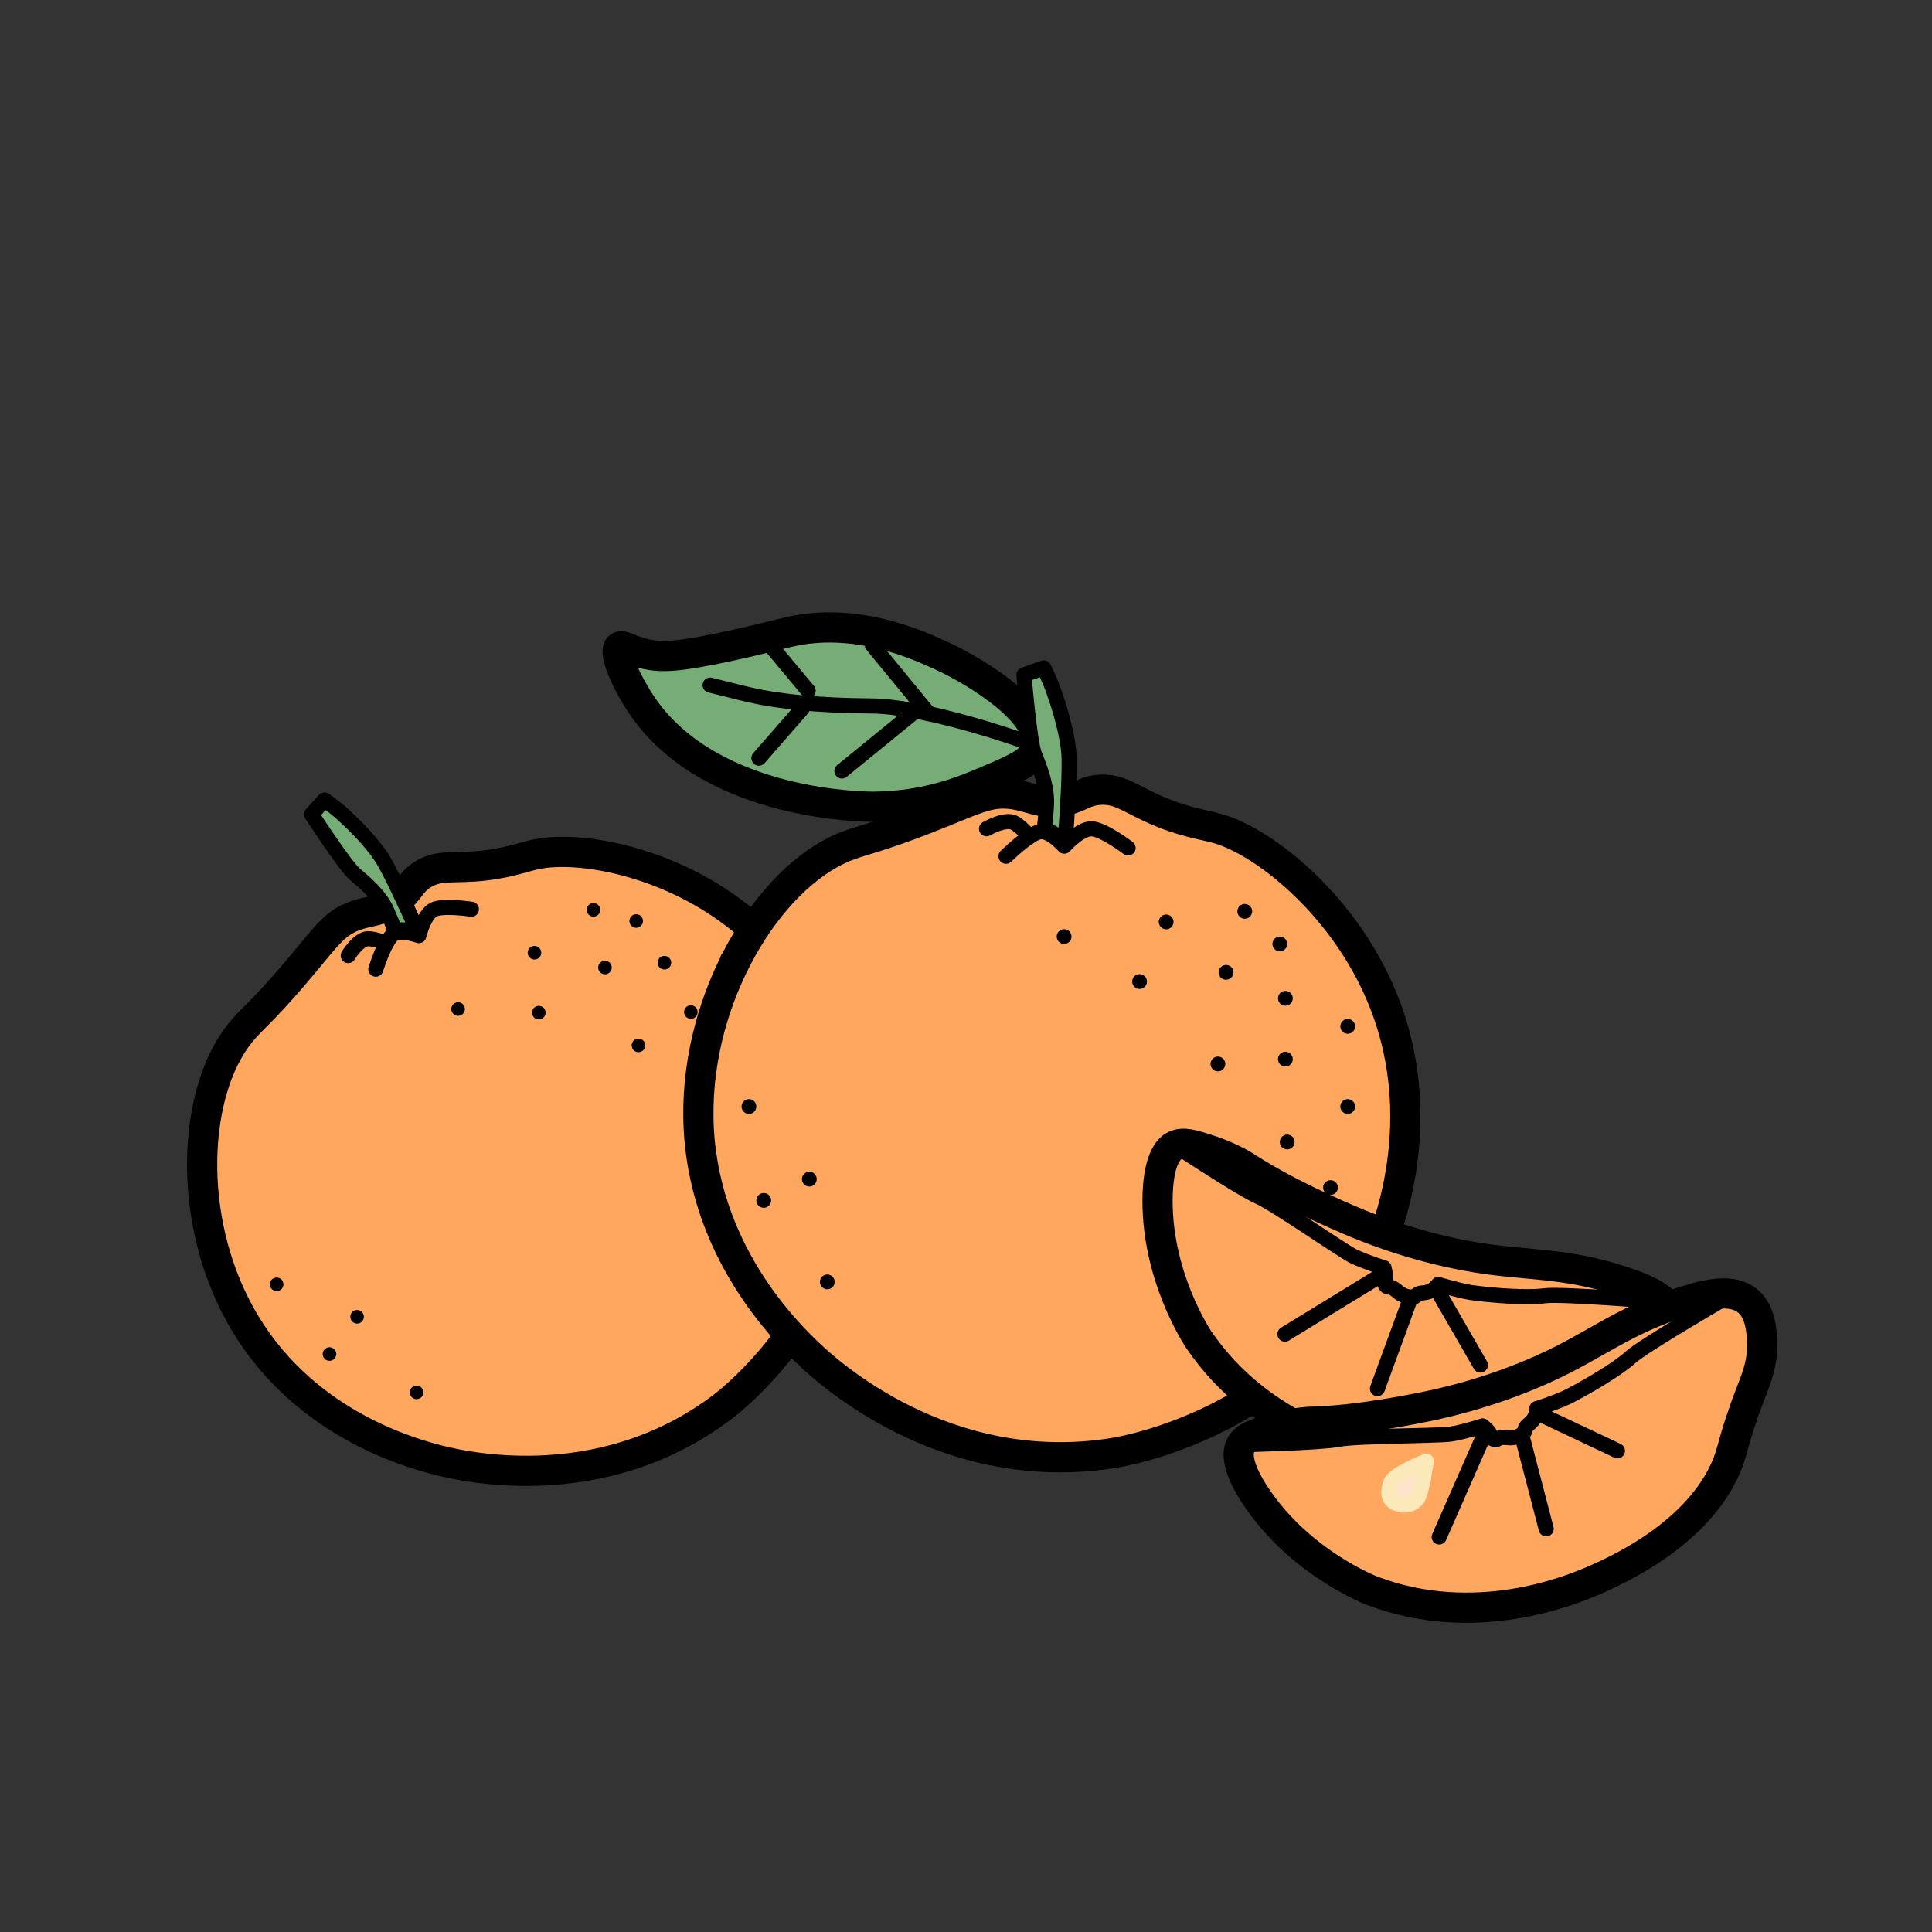 <?xml version="1.0" encoding="UTF-8"?>
<svg id="Calque_1" data-name="Calque 1" xmlns="http://www.w3.org/2000/svg" viewBox="0 0 128 128">
  <rect x="0" y="0" width="128" height="128" fill="#333333" stroke="none"/>
  <defs>
    <style>
      .cls-1, .cls-2, .cls-3, .cls-4, .cls-5, .cls-6 {
        stroke-linecap: round;
        stroke-linejoin: round;
      }

      .cls-1, .cls-3, .cls-4, .cls-5 {
        stroke: #000;
      }

      .cls-1, .cls-4 {
        fill: #76ac75;
      }

      .cls-2 {
        fill: #fee4cb;
        stroke: #fce9b9;
      }

      .cls-3, .cls-6 {
        fill: none;
      }

      .cls-4, .cls-5 {
        stroke-width: 2px;
      }

      .cls-5 {
        fill: #ffa75f;
      }

      .cls-6 {
        stroke: #fff;
        stroke-width: 8px;
      }
    </style>
  </defs>
  <g>
    <path class="cls-5" d="m23.55,60.66c-1.47.52-1.97,1.45-4.04,3.87-2.11,2.48-2.87,3-3.59,3.9-3.13,3.87-3.6,12.19-.01,18.67,3.92,7.09,11.11,9.09,12.79,9.55,1.4.39,10.89,2.85,19.2-3.46.69-.53,9.2-7.22,8.45-18.1-.09-1.27-.77-9.29-7.66-14.55-4.6-3.51-10.3-4.52-13.13-3.95-.98.2-2.09.68-4.19.82-1.57.1-2.4-.08-3.38.54-.86.55-.8,1.06-1.77,1.75-1,.71-1.68.61-2.67.96Z"/>
    <path class="cls-1" d="m27.7,61.79c-.37-.11-1.02-.26-1.52-.14-.21-.5-.4-.98-.56-1.33-.46-1.02-1.47-1.86-2.11-2.4s-2.87-3.97-2.87-3.97l.86-.95s.64.44,1.15.9,1.82,1.67,2.63,2.91c.56.85,1.74,3.44,2.43,4.98Z"/>
    <circle cx="30.35" cy="66.85" r=".45"/>
    <circle cx="27.6" cy="92.25" r=".45"/>
    <circle cx="23.66" cy="87.24" r=".45"/>
    <circle cx="21.83" cy="89.71" r=".45"/>
    <circle cx="18.33" cy="85.09" r=".45"/>
    <circle cx="35.41" cy="63.12" r=".45"/>
    <circle cx="39.32" cy="60.28" r=".45"/>
    <circle cx="42.15" cy="61.02" r=".45"/>
    <circle cx="40.08" cy="64.1" r=".45"/>
    <circle cx="35.7" cy="67.09" r=".45"/>
    <circle cx="42.3" cy="69.26" r=".45"/>
    <circle cx="45.77" cy="67.05" r=".45"/>
    <circle cx="44.02" cy="63.78" r=".45"/>
    <circle cx="48.18" cy="63.48" r=".45"/>
    <circle cx="50.5" cy="67.79" r=".45"/>
    <circle cx="48.27" cy="71.45" r=".45"/>
    <circle cx="51.91" cy="72.64" r=".45"/>
    <circle cx="52.23" cy="77.69" r=".45"/>
    <circle cx="50.04" cy="80.7" r=".45"/>
    <path class="cls-3" d="m31.23,60.24s-1.91-.3-2.53.04-.95,1.71-.95,1.71c0,0-.1-.04-.26-.08-.29-.09-.8-.2-1.19-.11-.07.02-.14.05-.2.08-.17.09-.33.31-.49.6-.39.7-.71,1.73-.71,1.73"/>
    <path class="cls-3" d="m23.07,63.31s.57-.94,1.17-1.1c.27-.07.84.09,1.36.27"/>
  </g>
  <g>
    <path class="cls-5" d="m67.18,52.63c-1.68-.26-2.63.37-5.86,1.63-3.29,1.28-4.29,1.4-5.44,1.88-4.98,2.09-9.71,9.81-9.61,17.85.11,8.8,5.96,14.41,7.33,15.72,1.14,1.09,8.95,8.33,20.14,6.56.94-.15,12.52-2.18,17.4-12.97.57-1.26,4.04-9.29.15-17.85-2.59-5.72-7.53-9.63-10.53-10.53-1.03-.31-2.35-.42-4.43-1.37-1.55-.71-2.25-1.32-3.51-1.22-1.1.08-1.31.6-2.59.76-1.33.17-1.92-.28-3.05-.46Z"/>
    <path class="cls-4" d="m68.68,49.46c.48-2.08-3.66-4.8-6.31-6.02-1.59-.73-5.7-2.62-10.19-1.55-.79.19-4.33,1.11-6.8,1.46-1.04.14-1.74.16-2.52,0-1.11-.23-1.61-.67-1.84-.49-.43.36.57,2.55,1.65,4.08,4.63,6.53,14.81,6.51,15.24,6.51,3.5-.05,5.81-1,7.57-1.75,1.88-.8,2.99-1.28,3.2-2.23Z"/>
    <path class="cls-1" d="m70.57,55.85c-.3-.3-.85-.77-1.38-.92.06-.58.12-1.14.14-1.56.08-1.22-.45-2.54-.79-3.39s-.7-5.27-.7-5.27l1.31-.46s.38.75.63,1.45.88,2.54,1.03,4.14c.1,1.1-.11,4.18-.24,6.01Z"/>
    <circle cx="70.5" cy="62.05" r=".49"/>
    <circle cx="54.81" cy="84.93" r=".49"/>
    <circle cx="53.62" cy="78.12" r=".49"/>
    <circle cx="50.6" cy="79.53" r=".49"/>
    <circle cx="49.62" cy="73.31" r=".49"/>
    <circle cx="77.26" cy="61.08" r=".49"/>
    <circle cx="82.47" cy="60.38" r=".49"/>
    <circle cx="84.79" cy="62.54" r=".49"/>
    <circle cx="81.23" cy="64.42" r=".49"/>
    <circle cx="75.5" cy="65.03" r=".49"/>
    <circle cx="80.69" cy="70.49" r=".49"/>
    <circle cx="85.16" cy="70.17" r=".49"/>
    <circle cx="85.16" cy="66.14" r=".49"/>
    <circle cx="89.29" cy="68" r=".49"/>
    <circle cx="89.29" cy="73.31" r=".49"/>
    <circle cx="85.28" cy="75.66" r=".49"/>
    <circle cx="88.15" cy="78.68" r=".49"/>
    <circle cx="85.87" cy="83.67" r=".49"/>
    <circle cx="82.21" cy="85.42" r=".49"/>
    <path class="cls-3" d="m74.74,56.18s-1.67-1.27-2.44-1.27-1.79,1.15-1.79,1.15c0,0-.07-.09-.21-.21-.23-.23-.66-.61-1.08-.72-.07-.02-.16-.03-.23-.03-.21,0-.48.13-.77.33-.73.47-1.57,1.3-1.57,1.3"/>
    <path class="cls-3" d="m65.36,54.91s1.03-.61,1.69-.45c.3.07.76.51,1.17.96"/>
    <path class="cls-3" d="m67.76,49.07s-6.35-2.27-10.03-2.3-6.35-.3-8.51-.84l-2.17-.54"/>
    <line class="cls-3" x1="51.01" y1="42.73" x2="53.54" y2="45.76"/>
    <line class="cls-3" x1="57.79" y1="42.73" x2="61.53" y2="47.28"/>
    <line class="cls-3" x1="55.78" y1="51.08" x2="60.5" y2="47.23"/>
    <line class="cls-3" x1="50.28" y1="50.23" x2="53.15" y2="46.94"/>
  </g>
  <g>
    <path class="cls-5" d="m107.98,85.06c-3.72-1.33-6.29-1.21-9.33-1.62-1.96-.26-5.39-.95-9.3-2.63-4.18-1.8-6.09-3.05-6.92-3.58,0,0-.95-.6-2.37-1.06-1.02-.33-1.66-.53-2.2-.28-.26.12-1.06.6-1.16,3.16-.2,5.42,2.73,9.72,2.73,9.72,4.13,6.07,10.87,7.52,12.48,7.85,1.37.27,7.06,1.42,11.26-1.04,1.3-.76,1.44-1.27,4.51-3.33.75-.51,1.64-1.08,2.37-2.21.35-.55,1.09-1.69.79-2.79-.32-1.2-1.73-1.79-2.85-2.19Z"/>
    <path class="cls-3" d="m77.85,75.89s4.39,2.9,5.5,3.38c1.1.48,5.27,3.39,6.26,3.93.32.17,1.11.48,2.08.8"/>
    <path class="cls-3" d="m95.29,85.1c.94.27,1.74.47,2.14.53,1.31.19,3.77.38,4.89.22s7.9.41,7.9.41"/>
    <path class="cls-3" d="m91.69,84c.07.26.15.65.08.76-.12.17,0,.53.25.51.24-.01.48.22.7.4.22.16.85.42,1.09.18.22-.25.43-.14.82-.26.3-.08.57-.36.68-.48"/>
    <line class="cls-3" x1="91.76" y1="84.33" x2="85.13" y2="88.39"/>
    <line class="cls-3" x1="91.26" y1="92" x2="93.48" y2="85.93"/>
    <polyline class="cls-3" points="98.08 90.44 95.11 85.29 95.12 85.28"/>
  </g>
  <g>
    <path class="cls-5" d="m112.21,86.04c-3.81,1.04-5.86,2.6-8.59,4-1.75.9-4.97,2.3-9.14,3.15-4.46.91-6.75.98-7.73,1.01,0,0-1.12.04-2.55.48-1.03.31-1.67.52-1.97,1.03-.15.24-.53,1.1.86,3.25,2.93,4.56,7.79,6.42,7.79,6.42,6.86,2.62,13.22-.03,14.73-.68,1.28-.56,6.6-2.87,8.65-7.28.63-1.36.46-1.86,1.8-5.31.33-.85.73-1.83.68-3.17-.02-.65-.07-2.01-.94-2.74-.95-.8-2.44-.49-3.6-.17Z"/>
    <path class="cls-3" d="m82.24,95.72s5.26-.12,6.44-.36c1.18-.23,6.26-.22,7.38-.34.36-.04,1.18-.24,2.16-.54"/>
    <path class="cls-3" d="m101.82,93.33c.93-.31,1.7-.61,2.06-.79,1.18-.6,3.31-1.84,4.14-2.61s6.72-4.18,6.72-4.18"/>
    <path class="cls-3" d="m98.23,94.48c.2.17.5.44.5.58,0,.2.3.43.5.27.19-.15.52-.09.8-.07.27.01.94-.14.99-.48.04-.33.27-.36.53-.68.2-.24.26-.63.28-.78"/>
    <line class="cls-3" x1="98.48" y1="94.71" x2="95.35" y2="101.83"/>
    <line class="cls-3" x1="102.44" y1="101.29" x2="100.81" y2="95.04"/>
    <polyline class="cls-3" points="107.16 96.12 101.78 93.58 101.78 93.57"/>
    <path class="cls-2" d="m94.49,96.81s-2.13.84-2.34,1.4-.25,1.17.39,1.4,1.09.04,1.37-.31.59-2.5.59-2.5Z"/>
  </g>
  <rect class="cls-6" x="-549.74" y="-1403.97" width="3385.57" height="2571.67"/>
</svg>